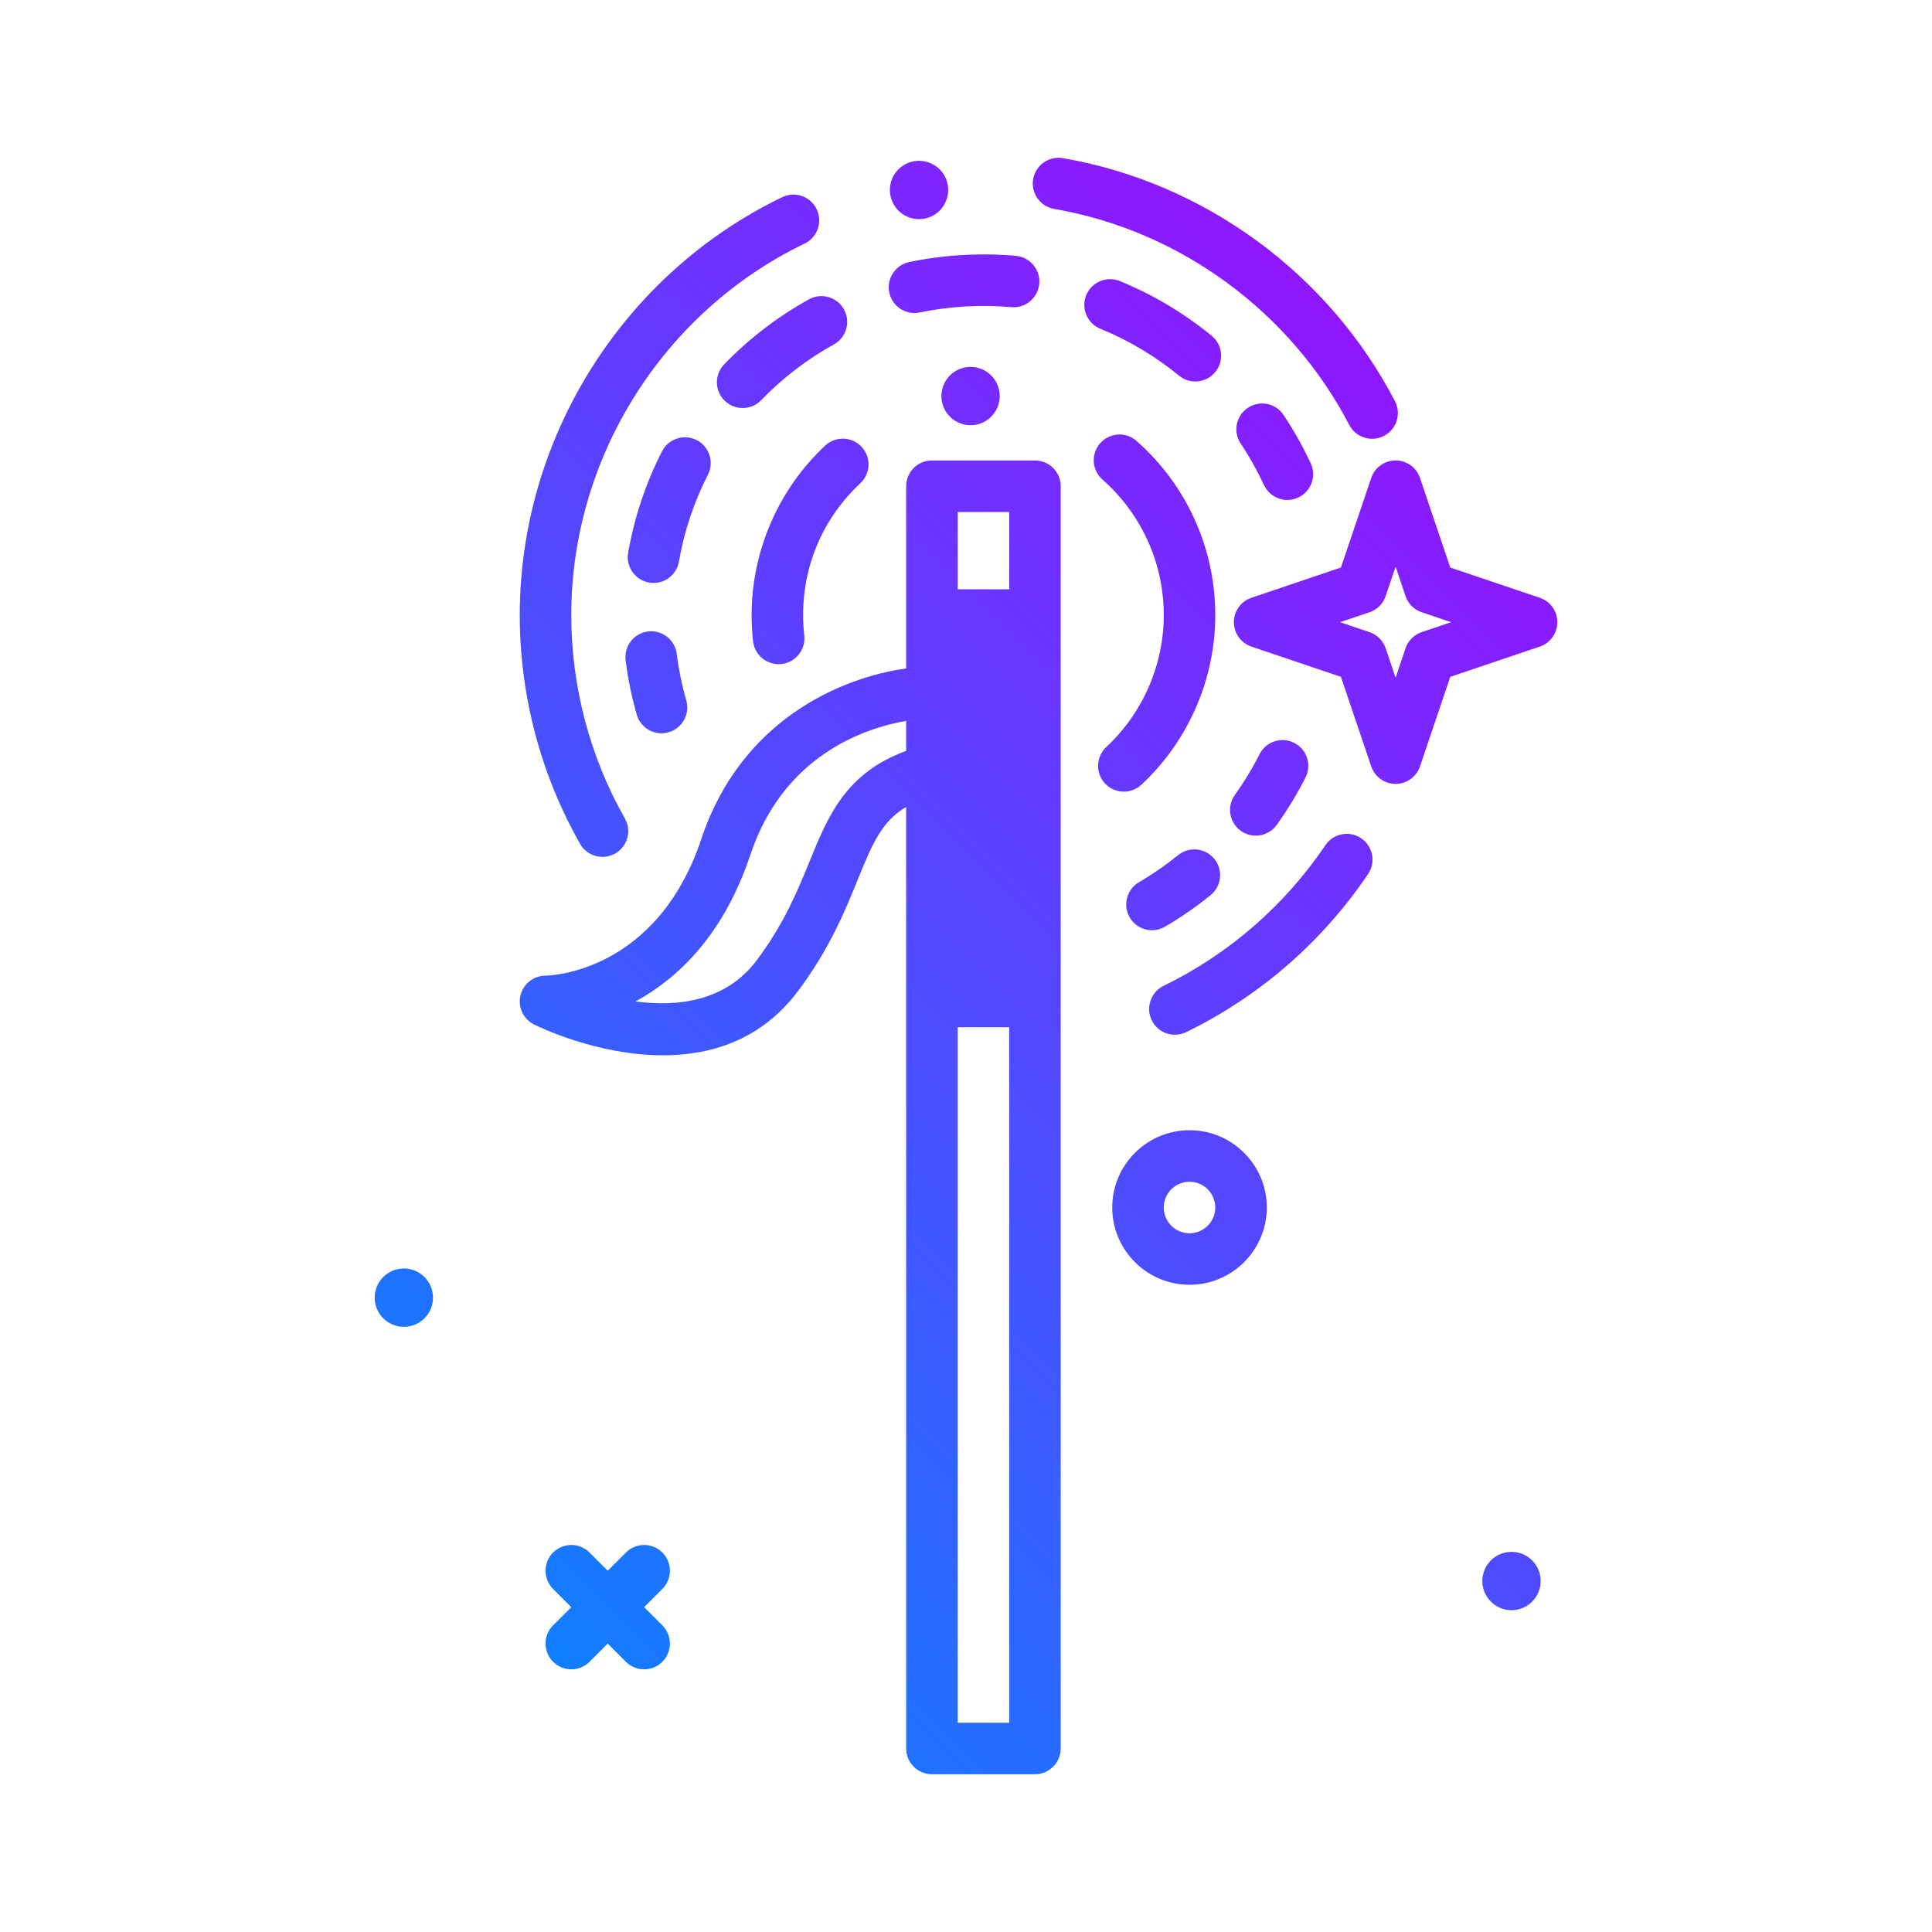 <svg id="magic-stick" enable-background="new 0 0 300 300" height="512" viewBox="0 0 300 300" width="512" xmlns="http://www.w3.org/2000/svg" xmlns:xlink="http://www.w3.org/1999/xlink"><linearGradient id="SVGID_1_" gradientUnits="userSpaceOnUse" x1="72.184" x2="237.762" y1="244.345" y2="78.767"><stop offset="0" stop-color="#107eff"/><stop offset="1" stop-color="#8f16ff"/></linearGradient><g><path d="m239.103 92.824-13.906-4.699-4.699-13.906c-.547-1.625-2.074-2.719-3.789-2.719s-3.242 1.094-3.789 2.719l-4.699 13.906-13.906 4.699c-1.625.549-2.719 2.074-2.719 3.789s1.094 3.24 2.719 3.789l13.906 4.699 4.699 13.904c.547 1.625 2.074 2.719 3.789 2.719s3.242-1.094 3.789-2.719l4.699-13.904 13.906-4.699c1.625-.549 2.719-2.074 2.719-3.789s-1.094-3.24-2.719-3.789zm-18.344 5.332c-1.18.398-2.109 1.326-2.508 2.508l-1.543 4.566-1.543-4.566c-.398-1.182-1.328-2.109-2.508-2.508l-4.566-1.543 4.566-1.543c1.18-.398 2.109-1.326 2.508-2.508l1.543-4.566 1.543 4.566c.398 1.182 1.328 2.109 2.508 2.508l4.566 1.543zm-36.051 77.344c-6.617 0-12 5.383-12 12s5.383 12 12 12 12-5.383 12-12-5.383-12-12-12zm0 16c-2.207 0-4-1.795-4-4s1.793-4 4-4 4 1.795 4 4-1.793 4-4 4zm54.529 54c0 2.501-2.028 4.529-4.529 4.529s-4.529-2.028-4.529-4.529c0-2.502 2.028-4.53 4.529-4.53s4.529 2.028 4.529 4.53zm-101.058-216c0-2.502 2.028-4.53 4.529-4.53s4.529 2.028 4.529 4.53c0 2.501-2.028 4.529-4.529 4.529s-4.529-2.027-4.529-4.529zm12.529 27.471c2.501 0 4.529 2.028 4.529 4.53 0 2.501-2.028 4.529-4.529 4.529s-4.529-2.028-4.529-4.529c0-2.503 2.028-4.53 4.529-4.53zm-83.471 144.529c0 2.501-2.028 4.529-4.529 4.529s-4.529-2.028-4.529-4.529c0-2.502 2.028-4.53 4.529-4.53s4.529 2.028 4.529 4.53zm35.612 45.229-2.828 2.828 2.828 2.828c1.562 1.562 1.562 4.094 0 5.656-.781.781-1.805 1.172-2.828 1.172s-2.047-.391-2.828-1.172l-2.828-2.828-2.828 2.828c-.781.781-1.805 1.172-2.828 1.172s-2.047-.391-2.828-1.172c-1.562-1.562-1.562-4.094 0-5.656l2.828-2.828-2.828-2.828c-1.562-1.562-1.562-4.094 0-5.656s4.094-1.562 5.656 0l2.828 2.828 2.828-2.828c1.562-1.562 4.094-1.562 5.656 0s1.562 4.093 0 5.656zm71.66-123.803c-1.07 0-2.141-.428-2.926-1.273-1.508-1.617-1.418-4.148.199-5.654 5.672-5.281 8.926-12.752 8.926-20.498 0-8.045-3.469-15.709-9.512-21.027-1.66-1.461-1.82-3.988-.363-5.646 1.465-1.662 3.996-1.818 5.645-.361 7.773 6.838 12.23 16.691 12.23 27.035 0 9.959-4.184 19.562-11.473 26.354-.769.714-1.75 1.07-2.726 1.07zm-40.723-53.543c1.508 1.613 1.422 4.145-.191 5.652-5.73 5.357-8.887 12.625-8.887 20.465 0 1.076.062 2.141.18 3.186.242 2.195-1.336 4.174-3.535 4.418-.148.018-.297.025-.445.025-2.012 0-3.742-1.512-3.973-3.557-.148-1.338-.227-2.695-.227-4.072 0-9.934 4.164-19.523 11.426-26.309 1.609-1.501 4.14-1.425 5.652.192zm26.922 2.117h-16c-2.211 0-4 1.791-4 4v28.295c-10.05 1.382-25.643 7.984-31.793 26.439-6.938 20.805-23.527 21.256-24.207 21.266-1.855 0-3.465 1.275-3.895 3.08-.426 1.807.445 3.668 2.105 4.498.645.32 9.773 4.789 20.023 4.789 7.312-.002 15.199-2.279 20.965-9.967 4.895-6.525 7.316-12.475 9.258-17.254 2.271-5.58 3.713-9.091 7.543-11.343v146.197c0 2.209 1.789 4 4 4h16c2.211 0 4-1.791 4-4v-196c.001-2.209-1.788-4-3.999-4zm-4 8v12h-8v-12zm-30.949 54.131c-1.867 4.58-3.977 9.771-8.25 15.469-4.844 6.457-12.406 7.266-18.828 6.406 6.473-3.535 13.641-10.193 17.82-22.74 5.163-15.489 17.715-19.69 24.207-20.833v4.665c-9.313 3.394-12.096 10.019-14.949 17.033zm22.949 133.869v-108h8v108zm50.602-203.064c1.594 2.391 3.016 4.918 4.219 7.512.93 2.004.059 4.383-1.945 5.312-.547.252-1.117.371-1.68.371-1.512 0-2.957-.857-3.633-2.316-1.031-2.221-2.246-4.387-3.617-6.438-1.227-1.836-.73-4.32 1.105-5.547 1.844-1.23 4.32-.734 5.551 1.106zm-68.258-16.397c1.07 1.932.371 4.367-1.562 5.438-4.172 2.309-7.973 5.223-11.297 8.662-.785.811-1.828 1.219-2.875 1.219-1 0-2.004-.373-2.781-1.125-1.586-1.535-1.629-4.068-.094-5.656 3.875-4.008 8.309-7.404 13.172-10.1 1.925-1.067 4.366-.373 5.437 1.562zm7.035-2.615c-.453-2.164.934-4.283 3.094-4.736 5.418-1.131 11.125-1.445 16.562-.963 2.203.195 3.828 2.137 3.633 4.338-.195 2.199-2.164 3.832-4.336 3.631-4.688-.416-9.57-.148-14.219.826-.277.057-.555.084-.824.084-1.855 0-3.516-1.295-3.91-3.18zm-28.164 28.295c-2.172 4.254-3.684 8.789-4.5 13.484-.34 1.945-2.027 3.316-3.938 3.316-.227 0-.457-.02-.688-.059-2.176-.379-3.637-2.449-3.258-4.625.953-5.486 2.723-10.787 5.258-15.754 1.008-1.965 3.422-2.74 5.383-1.744 1.966 1.005 2.747 3.415 1.743 5.382zm60.933-22.674c-2.043-.836-3.023-3.172-2.188-5.217.84-2.045 3.188-3.014 5.219-2.186 5.145 2.105 9.941 4.963 14.262 8.496 1.707 1.398 1.961 3.92.559 5.629-.789.967-1.938 1.467-3.098 1.467-.891 0-1.785-.297-2.531-.904-3.699-3.029-7.812-5.48-12.223-7.285zm-65.773 50.484c.305 2.443.805 4.877 1.477 7.232.609 2.125-.617 4.338-2.742 4.947-.367.105-.738.156-1.105.156-1.738 0-3.34-1.145-3.84-2.9-.789-2.75-1.371-5.59-1.727-8.439-.273-2.193 1.281-4.193 3.473-4.467 2.194-.281 4.187 1.282 4.464 3.471zm83.484 31.848c1.391 1.715 1.125 4.234-.59 5.625-2.234 1.811-4.617 3.459-7.086 4.898-.633.369-1.328.545-2.012.545-1.375 0-2.715-.709-3.457-1.984-1.113-1.908-.473-4.357 1.438-5.471 2.117-1.234 4.16-2.648 6.078-4.203 1.723-1.398 4.239-1.125 5.629.59zm6.43-3.617c-.809 0-1.621-.244-2.328-.75-1.793-1.287-2.207-3.787-.918-5.582 1.426-1.988 2.715-4.113 3.828-6.316 1-1.967 3.406-2.76 5.375-1.762 1.973.996 2.762 3.404 1.766 5.375-1.301 2.566-2.805 5.045-4.469 7.367-.781 1.088-2.008 1.668-3.254 1.668zm-104.922 1.275c-6.129-10.779-9.367-23.066-9.367-35.535 0-27.477 16-52.947 40.762-64.889 2.008-.957 4.383-.121 5.34 1.865.961 1.99.125 4.381-1.863 5.342-22.016 10.616-36.239 33.258-36.239 57.682 0 11.084 2.879 22.006 8.32 31.582 1.094 1.92.422 4.361-1.5 5.453-.625.355-1.305.523-1.973.523-1.39.001-2.745-.726-3.48-2.023zm70.352-103.22c.375-2.176 2.445-3.619 4.621-3.26 21.953 3.793 41.23 17.898 51.559 37.734 1.02 1.959.262 4.375-1.699 5.395-.59.309-1.223.453-1.844.453-1.445 0-2.84-.783-3.551-2.152-9.188-17.635-26.316-30.176-45.824-33.547-2.18-.375-3.637-2.446-3.262-4.623zm50.933 102.347c1.828 1.236 2.312 3.723 1.078 5.553-7.098 10.523-16.867 19.014-28.25 24.555-.562.275-1.16.404-1.746.404-1.484 0-2.906-.826-3.602-2.25-.965-1.986-.141-4.379 1.848-5.346 10.117-4.928 18.805-12.479 25.117-21.836 1.239-1.832 3.719-2.316 5.555-1.08z" fill="url(#SVGID_1_)"/></g></svg>